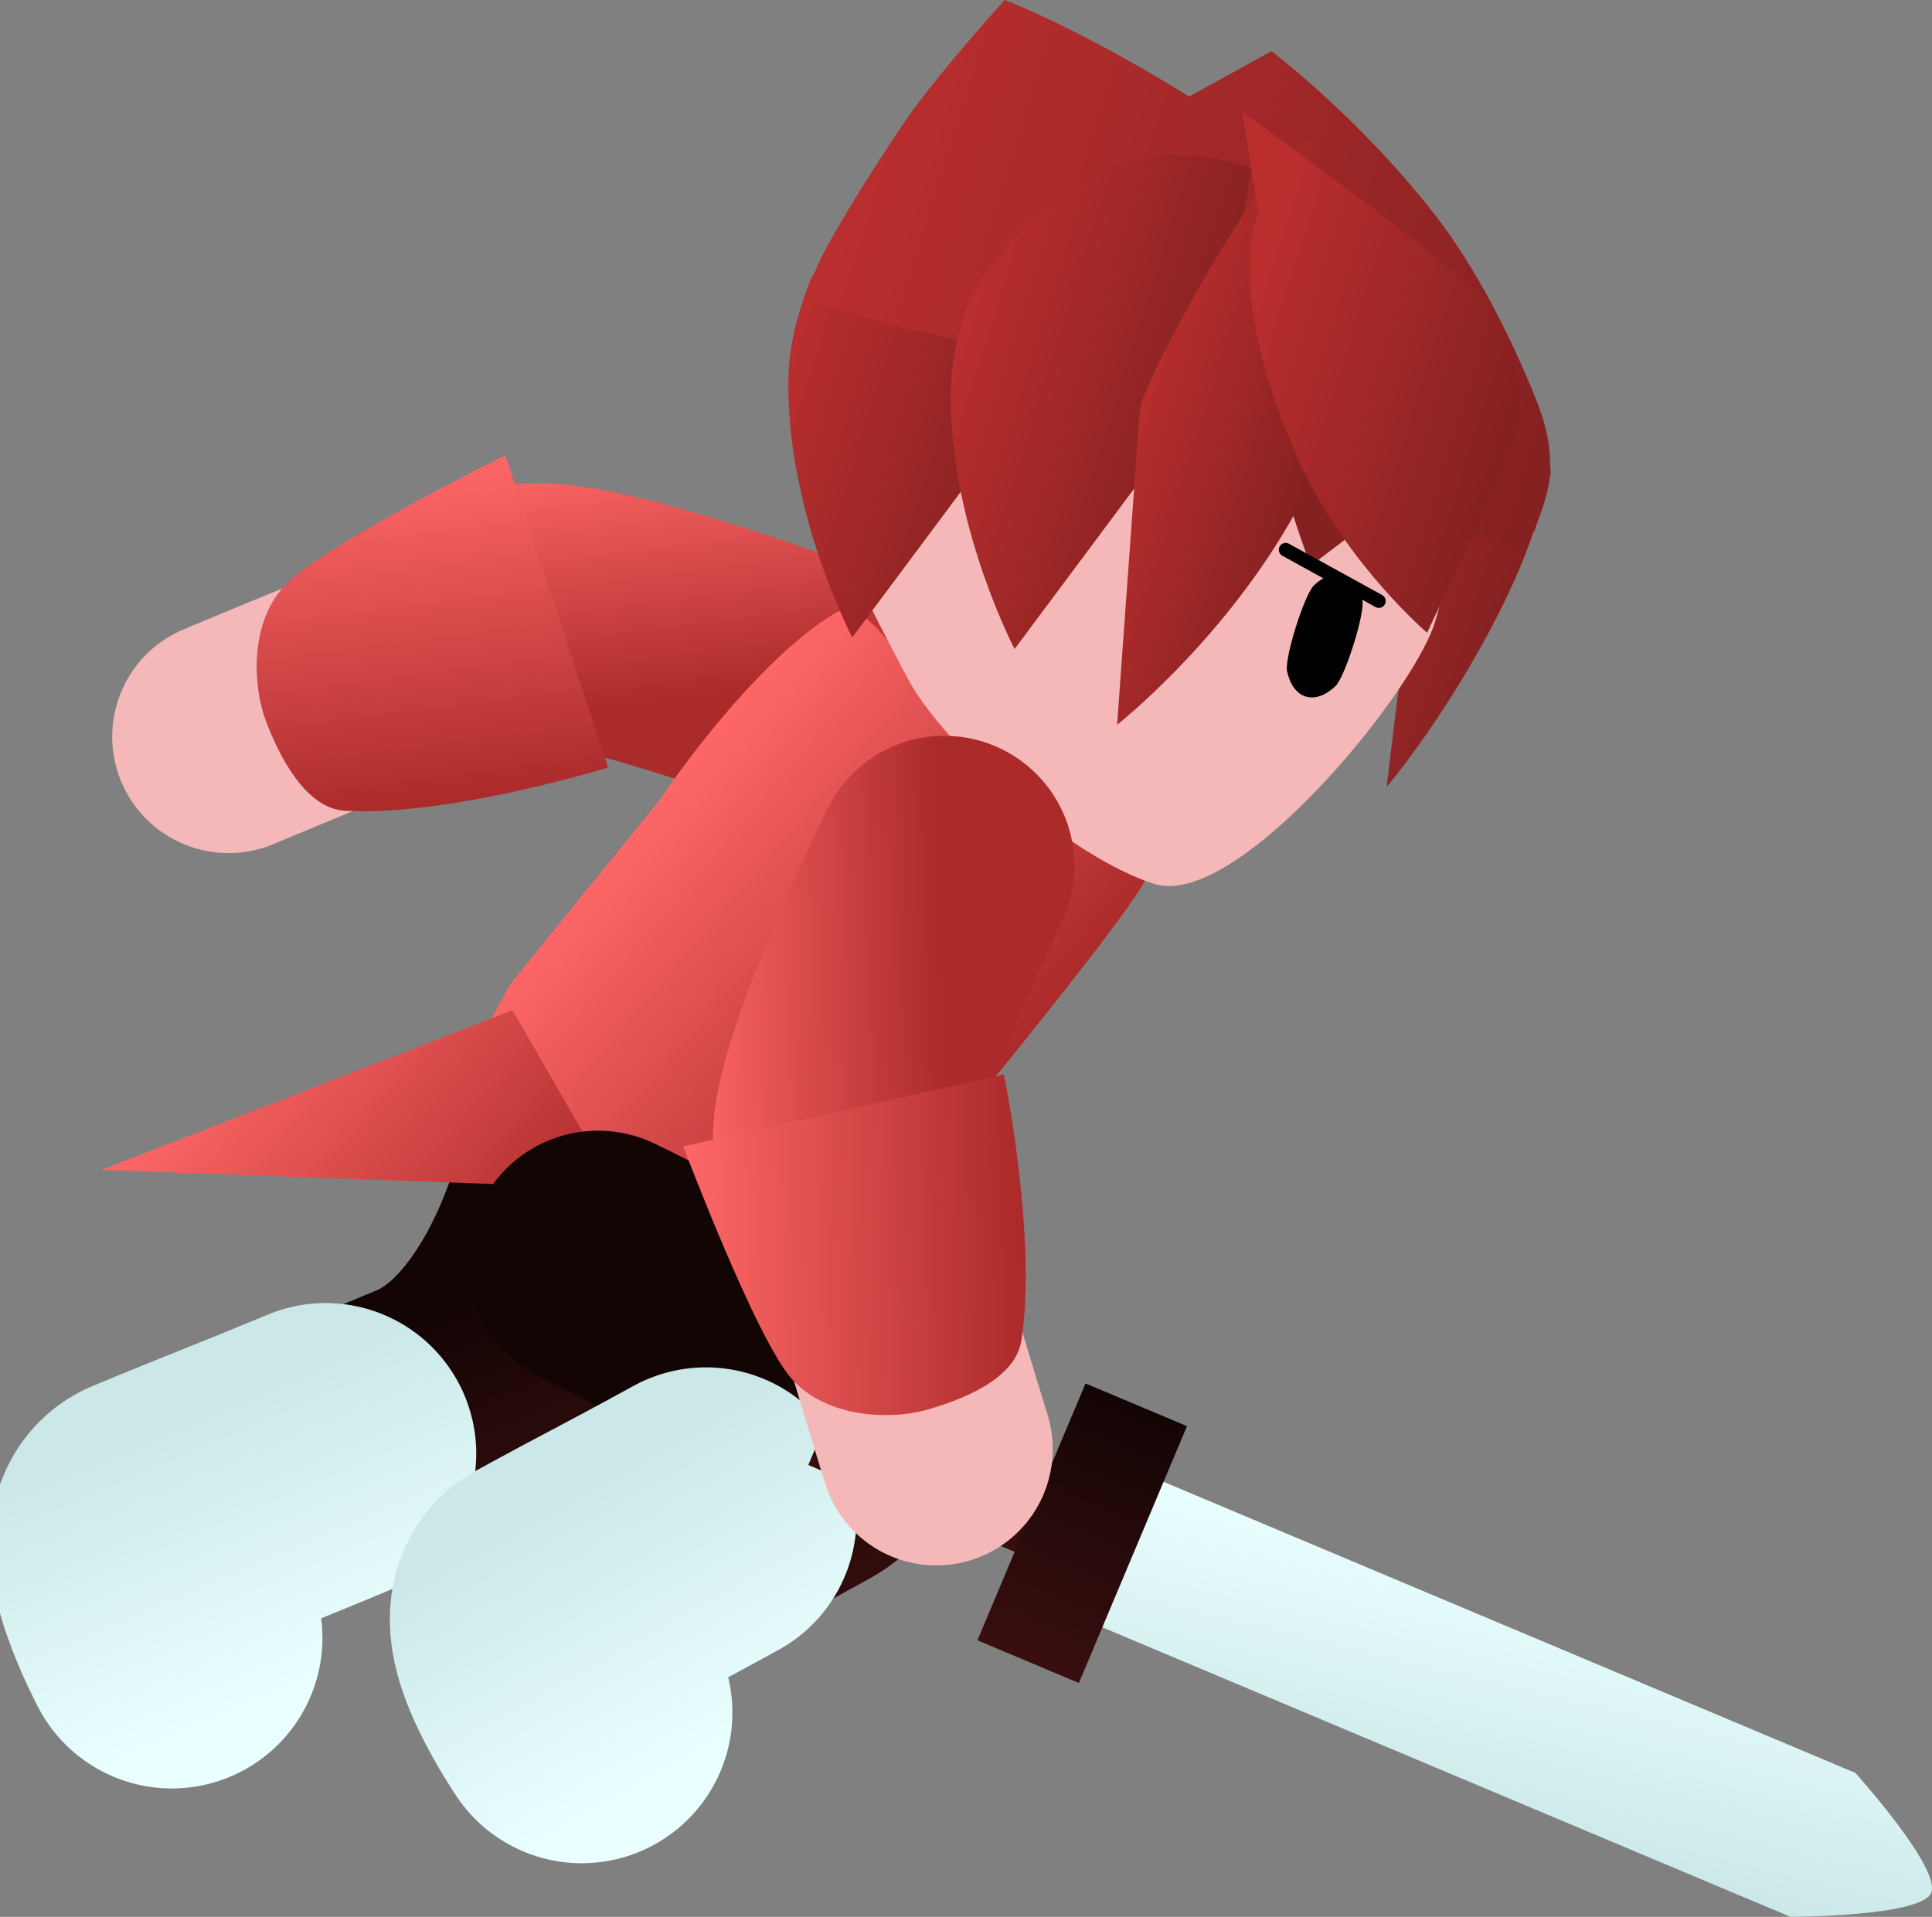 <svg version="1.1" xmlns="http://www.w3.org/2000/svg" xmlns:xlink="http://www.w3.org/1999/xlink" width="70.544" height="70.002" viewBox="0,0,70.544,70.002"><rect x="0" y="0" width="70.544" height="70.002" fill="#808080" stroke="none"/><defs><linearGradient x1="223.276" y1="190.041" x2="227.002" y2="198.78" gradientUnits="userSpaceOnUse" id="color-1"><stop offset="0" stop-color="#140505"/><stop offset="1" stop-color="#390e0e"/></linearGradient><linearGradient x1="215.172" y1="192.933" x2="219.487" y2="203.052" gradientUnits="userSpaceOnUse" id="color-2"><stop offset="0" stop-color="#cbe7e7"/><stop offset="1" stop-color="#eaffff"/></linearGradient><linearGradient x1="235.108" y1="157.366" x2="236.333" y2="166.787" gradientUnits="userSpaceOnUse" id="color-3"><stop offset="0" stop-color="#ff6767"/><stop offset="1" stop-color="#ab2a2a"/></linearGradient><linearGradient x1="222.875" y1="158.717" x2="224.468" y2="170.974" gradientUnits="userSpaceOnUse" id="color-4"><stop offset="0" stop-color="#ff6767"/><stop offset="1" stop-color="#ab2a2a"/></linearGradient><linearGradient x1="231.605" y1="171.363" x2="243.861" y2="181.832" gradientUnits="userSpaceOnUse" id="color-5"><stop offset="0" stop-color="#ff6767"/><stop offset="1" stop-color="#ab2a2a"/></linearGradient><linearGradient x1="216.596" y1="178.917" x2="227.781" y2="188.47" gradientUnits="userSpaceOnUse" id="color-6"><stop offset="0" stop-color="#ff6767"/><stop offset="1" stop-color="#ab2a2a"/></linearGradient><linearGradient x1="229.184" y1="189.734" x2="238.593" y2="197.77" gradientUnits="userSpaceOnUse" id="color-7"><stop offset="0" stop-color="#ff6767"/><stop offset="1" stop-color="#ab2a2a"/></linearGradient><linearGradient x1="236.819" y1="192.112" x2="241.464" y2="200.399" gradientUnits="userSpaceOnUse" id="color-8"><stop offset="0" stop-color="#140505"/><stop offset="1" stop-color="#390e0e"/></linearGradient><linearGradient x1="229.064" y1="195.739" x2="234.441" y2="205.335" gradientUnits="userSpaceOnUse" id="color-9"><stop offset="0" stop-color="#cbe7e7"/><stop offset="1" stop-color="#eaffff"/></linearGradient><linearGradient x1="242.881" y1="193.774" x2="241.652" y2="196.72" gradientUnits="userSpaceOnUse" id="color-10"><stop offset="0" stop-color="#140505"/><stop offset="1" stop-color="#390e0e"/></linearGradient><linearGradient x1="265.05" y1="199.017" x2="262.679" y2="208.97" gradientUnits="userSpaceOnUse" id="color-11"><stop offset="0" stop-color="#eaffff"/><stop offset="1" stop-color="#cbe7e7"/></linearGradient><linearGradient x1="249.766" y1="192.876" x2="245.843" y2="202.279" gradientUnits="userSpaceOnUse" id="color-12"><stop offset="0" stop-color="#140505"/><stop offset="1" stop-color="#390e0e"/></linearGradient><linearGradient x1="253.686" y1="158.853" x2="263.958" y2="162.085" gradientUnits="userSpaceOnUse" id="color-13"><stop offset="0" stop-color="#ba2e2e"/><stop offset="1" stop-color="#852121"/></linearGradient><linearGradient x1="240.069" y1="146.538" x2="266.291" y2="154.788" gradientUnits="userSpaceOnUse" id="color-14"><stop offset="0" stop-color="#ba2e2e"/><stop offset="1" stop-color="#852121"/></linearGradient><linearGradient x1="239.037" y1="157.521" x2="260.678" y2="164.33" gradientUnits="userSpaceOnUse" id="color-15"><stop offset="0" stop-color="#ffd499"/><stop offset="1" stop-color="#ffd599"/></linearGradient><linearGradient x1="236.127" y1="157.268" x2="245.16" y2="160.11" gradientUnits="userSpaceOnUse" id="color-16"><stop offset="0" stop-color="#ba2e2e"/><stop offset="1" stop-color="#852121"/></linearGradient><linearGradient x1="239.443" y1="146.896" x2="266.133" y2="155.293" gradientUnits="userSpaceOnUse" id="color-17"><stop offset="0" stop-color="#ba2e2e"/><stop offset="1" stop-color="#852121"/></linearGradient><linearGradient x1="242.056" y1="157.691" x2="251.09" y2="160.533" gradientUnits="userSpaceOnUse" id="color-18"><stop offset="0" stop-color="#ba2e2e"/><stop offset="1" stop-color="#852121"/></linearGradient><linearGradient x1="249.236" y1="157.121" x2="256.2" y2="159.312" gradientUnits="userSpaceOnUse" id="color-19"><stop offset="0" stop-color="#ba2e2e"/><stop offset="1" stop-color="#852121"/></linearGradient><linearGradient x1="253.017" y1="155.468" x2="263.057" y2="158.627" gradientUnits="userSpaceOnUse" id="color-20"><stop offset="0" stop-color="#ba2e2e"/><stop offset="1" stop-color="#852121"/></linearGradient><linearGradient x1="233.208" y1="175.036" x2="242.703" y2="174.735" gradientUnits="userSpaceOnUse" id="color-21"><stop offset="0" stop-color="#ff6767"/><stop offset="1" stop-color="#ab2a2a"/></linearGradient><linearGradient x1="233.361" y1="187.344" x2="245.715" y2="186.951" gradientUnits="userSpaceOnUse" id="color-22"><stop offset="0" stop-color="#ff6767"/><stop offset="1" stop-color="#ab2a2a"/></linearGradient></defs><g transform="translate(-208.29,-141.585)"><g data-paper-data="{&quot;isPaintingLayer&quot;:true}" fill-rule="nonzero" stroke-linejoin="miter" stroke-miterlimit="10" stroke-dasharray="" stroke-dashoffset="0" style="mix-blend-mode: normal"><g fill="none" stroke-linecap="round"><path d="M214.485,200.92c0,0 -1.704,-3.217 -0.684,-3.641c2.513,-1.045 7.271,-3.024 10.073,-4.189c3.988,-1.658 5.576,-7.604 5.576,-7.604" stroke="url(#color-1)" stroke-width="9.5"/><path d="M214.564,201.398c0,0 -1.929,-3.642 -0.774,-4.122c2.845,-1.183 3.217,-1.285 6.389,-2.604" stroke="url(#color-2)" stroke-width="11"/></g><g><path d="M216.637,168.489c0,0 8.223,-3.457 10.576,-4.199c2.792,-0.88 10.192,1.952 10.192,1.952" fill="none" stroke="#f5b8b8" stroke-width="8.5" stroke-linecap="round"/><path d="M224.208,165.129c0.787,-0.266 1.214,-0.612 3.161,-1.098c2.014,-0.502 10.493,2.675 10.493,2.675" fill="none" stroke="url(#color-3)" stroke-width="9.5" stroke-linecap="round"/><path d="M218.647,163.012c1.306,-1.451 8.094,-4.797 8.094,-4.797l3.754,11.398c0,0 -5.817,1.797 -9.612,1.58c-1.428,-0.082 -2.384,-1.967 -2.881,-3.267c-0.436,-1.14 -0.66,-3.463 0.645,-4.914z" fill="url(#color-4)" stroke="none" stroke-width="0" stroke-linecap="butt"/></g><g stroke-width="0" stroke-linecap="butt"><path d="M238.758,163.988c1.032,-0.627 2.327,1.546 2.327,1.546l7.112,6.074c0,0 2.329,1.054 1.919,2.079c-0.41,1.025 -5.8,7.613 -5.8,7.613l-5.905,6.641l-1.795,1.554l-5.923,-4.618l-5.081,-5.001l1.336,-2.386l5.39,-6.64c0,0 3.287,-4.957 6.421,-6.862z" fill="url(#color-5)" stroke="#001966"/><path d="M211.991,184.31l15.011,-5.831l3.754,6.507z" fill="url(#color-6)" stroke="none"/><path d="M232.16,186.251l6.16,1.96l-4.332,14.952z" data-paper-data="{&quot;index&quot;:null}" fill="url(#color-7)" stroke="none"/></g><g fill="none" stroke-linecap="round"><path d="M230.129,187.627c0,0 11.399,5.374 7.612,7.451c-2.66,1.46 -7.178,3.938 -9.564,5.248c-0.968,0.531 1.072,3.547 1.072,3.547" stroke="url(#color-8)" stroke-width="9.5"/><path d="M229.532,204.129c0,0 -2.309,-3.414 -1.213,-4.015c2.701,-1.482 2.736,-1.442 5.747,-3.094" stroke="url(#color-9)" stroke-width="11"/></g><g stroke="none" stroke-linecap="butt"><path d="M239.032,192.168l7.697,3.239l-1.228,2.919l-7.697,-3.239z" fill="url(#color-10)" stroke-width="0"/><path d="M250.313,195.506l25.722,10.824c0,0 3.145,3.484 2.767,4.382c-0.367,0.872 -5.138,0.874 -5.138,0.874l-25.587,-10.767z" fill="url(#color-11)" stroke-width="0.5"/><path d="M247.926,192.108l3.705,1.559l-3.947,9.38l-3.705,-1.559z" fill="url(#color-12)" stroke-width="0"/></g><g><g stroke-linecap="butt"><path d="M263.366,163.259c-1.972,4.156 -4.443,7.063 -4.443,7.063c0,0 0.909,-7.663 1.215,-9.57c0.115,-0.717 -1.56,-5.342 -1.56,-5.342c0,0 -3.171,-5.687 -1.785,-5.398c1.072,0.224 7.848,8.945 7.848,8.945c0,0 0.547,-0.891 0.09,0.648c-0.457,1.539 -0.83,2.524 -1.366,3.654z" data-paper-data="{&quot;index&quot;:null}" fill="url(#color-13)" stroke="none" stroke-width="0"/><path d="M264.361,160.789c-0.719,1.692 -2.006,0.075 -2.006,0.075c0,0 -1.405,-2.48 -3.556,-3.699c-2.125,-1.205 -4.985,-1.146 -6.924,-1.812c-4.144,-1.425 -13.699,-2.801 -13.699,-2.801l16.538,-9.097c0,0 3.199,2.399 5.996,6.01c1.512,1.952 2.77,4.482 3.653,6.671c0.684,1.695 0.716,2.962 -0.003,4.654z" fill="url(#color-14)" stroke="none" stroke-width="0"/><path d="M253.283,150.038c2.986,0.939 5.307,3.01 6.645,5.597c1.338,2.588 1.695,5.691 0.75,8.694c-0.837,2.66 -7.255,10.476 -10.24,9.537c-2.986,-0.939 -7.7,-4.982 -9.039,-7.569c-1.338,-2.588 -3.307,-5.773 -2.362,-8.776c0.945,-3.003 3.014,-5.344 5.593,-6.699c2.579,-1.354 5.667,-1.723 8.653,-0.784z" fill="#f5b8b8" stroke="url(#color-15)" stroke-width="0"/><path d="M258.035,163.512c0.099,0.472 -0.635,2.806 -0.987,3.135c-0.353,0.331 -0.742,0.481 -1.086,0.373c-0.344,-0.108 -0.577,-0.455 -0.677,-0.928c-0.099,-0.472 0.635,-2.806 0.987,-3.136c0.353,-0.331 0.742,-0.481 1.086,-0.373c0.344,0.108 0.577,0.455 0.677,0.928z" data-paper-data="{&quot;index&quot;:null}" fill="#000000" stroke="none" stroke-width="1.301"/><path d="M237.754,152.142c0.527,-1.471 0.794,-0.353 0.794,-0.353c0,0 2.913,-4.239 5.931,-5.171c3.726,-1.15 7.772,0.986 8.609,1.31c1.075,0.417 -6.313,7.052 -6.313,7.052l-7.366,9.882c0,0 -2.259,-4.294 -2.333,-8.962c-0.02,-1.268 0.152,-2.287 0.679,-3.758z" data-paper-data="{&quot;index&quot;:null}" fill="url(#color-16)" stroke="none" stroke-width="0"/><path d="M264.339,160.918c-0.104,0.331 -1.163,0.495 -1.163,0.495c0,0 -1.144,-0.398 -2.317,-0.807c-1.602,-0.558 0.63,-3.304 -4.01,-4.921c-1.865,-0.65 -6.179,-0.258 -8.77,-0.704c-5.9,-1.017 -10.406,-2.453 -10.406,-2.453c0,0 0.216,-0.808 0.759,-1.828c0.777,-1.458 2.045,-3.405 2.784,-4.513c1.172,-1.757 3.758,-4.603 3.758,-4.603c0,0 4.493,1.663 11.026,6.423c4.454,3.246 8.201,7.176 8.856,10.367c0.169,0.823 -0.313,1.896 -0.517,2.543z" fill="url(#color-17)" stroke="none" stroke-width="0"/><path d="M243.683,152.565c0.286,-0.799 2.639,-3.867 5.333,-4.945c2.264,-0.906 4.963,0.094 4.963,0.094l-1.276,7.689l-7.366,9.882c0,0 -2.259,-4.294 -2.333,-8.962c-0.02,-1.268 0.152,-2.287 0.679,-3.758z" data-paper-data="{&quot;index&quot;:null}" fill="url(#color-18)" stroke="none" stroke-width="0"/><path d="M255.026,149.717c0.569,-1.117 0.786,0.04 0.786,0.04l7.888,6.745l-7.546,5.738c0,0 -2.037,-5.012 -1.931,-9.363c0.029,-1.182 0.235,-2.044 0.803,-3.161z" fill="#852121" stroke="none" stroke-width="0"/><path d="M255.366,160.696c-2.591,4.455 -6.287,7.357 -6.287,7.357c0,0 0.668,-9.269 0.832,-11.53c0.068,-0.942 5.079,-10.144 6.27,-9.891c0.999,0.212 1.314,8.373 0.828,10.076c-0.486,1.704 -0.939,2.778 -1.643,3.988z" data-paper-data="{&quot;index&quot;:null}" fill="url(#color-19)" stroke="none" stroke-width="0"/><path d="M253.644,145.655c0,0 6.838,5.013 8.312,6.29c0.416,0.361 1.842,1.998 1.829,4.278c-0.01,1.731 -1.421,4.29 -1.421,4.29l-1.966,4.18c0,0 -2.821,-2.41 -4.519,-5.94c-1.456,-3.028 -2.56,-7.253 -1.634,-9.351z" fill="url(#color-20)" stroke="none" stroke-width="0"/></g><path d="M258.636,163.535l-3.402,-1.873" fill="none" stroke="#000000" stroke-width="0.5" stroke-linecap="round"/></g><g><path d="M242.479,194.503c0,0 -2.64,-8.52 -3.149,-10.934c-0.604,-2.864 2.935,-9.953 2.935,-9.953" fill="none" stroke="#f5b8b8" stroke-width="8.5" stroke-linecap="round"/><path d="M239.872,186.641c-0.188,-0.81 -0.491,-1.267 -0.785,-3.253c-0.303,-2.053 3.684,-10.182 3.684,-10.182" fill="none" stroke="url(#color-21)" stroke-width="9.5" stroke-linecap="round"/><path d="M237.224,191.97c-1.317,-1.441 -3.986,-8.522 -3.986,-8.522l11.709,-2.627c0,0 1.222,5.964 0.637,9.721c-0.22,1.414 -2.19,2.181 -3.532,2.549c-1.177,0.323 -3.511,0.32 -4.828,-1.121z" fill="url(#color-22)" stroke="none" stroke-width="0" stroke-linecap="butt"/></g></g></g></svg><!--rotationCenter:31.710338404480666:38.41531999999995-->
